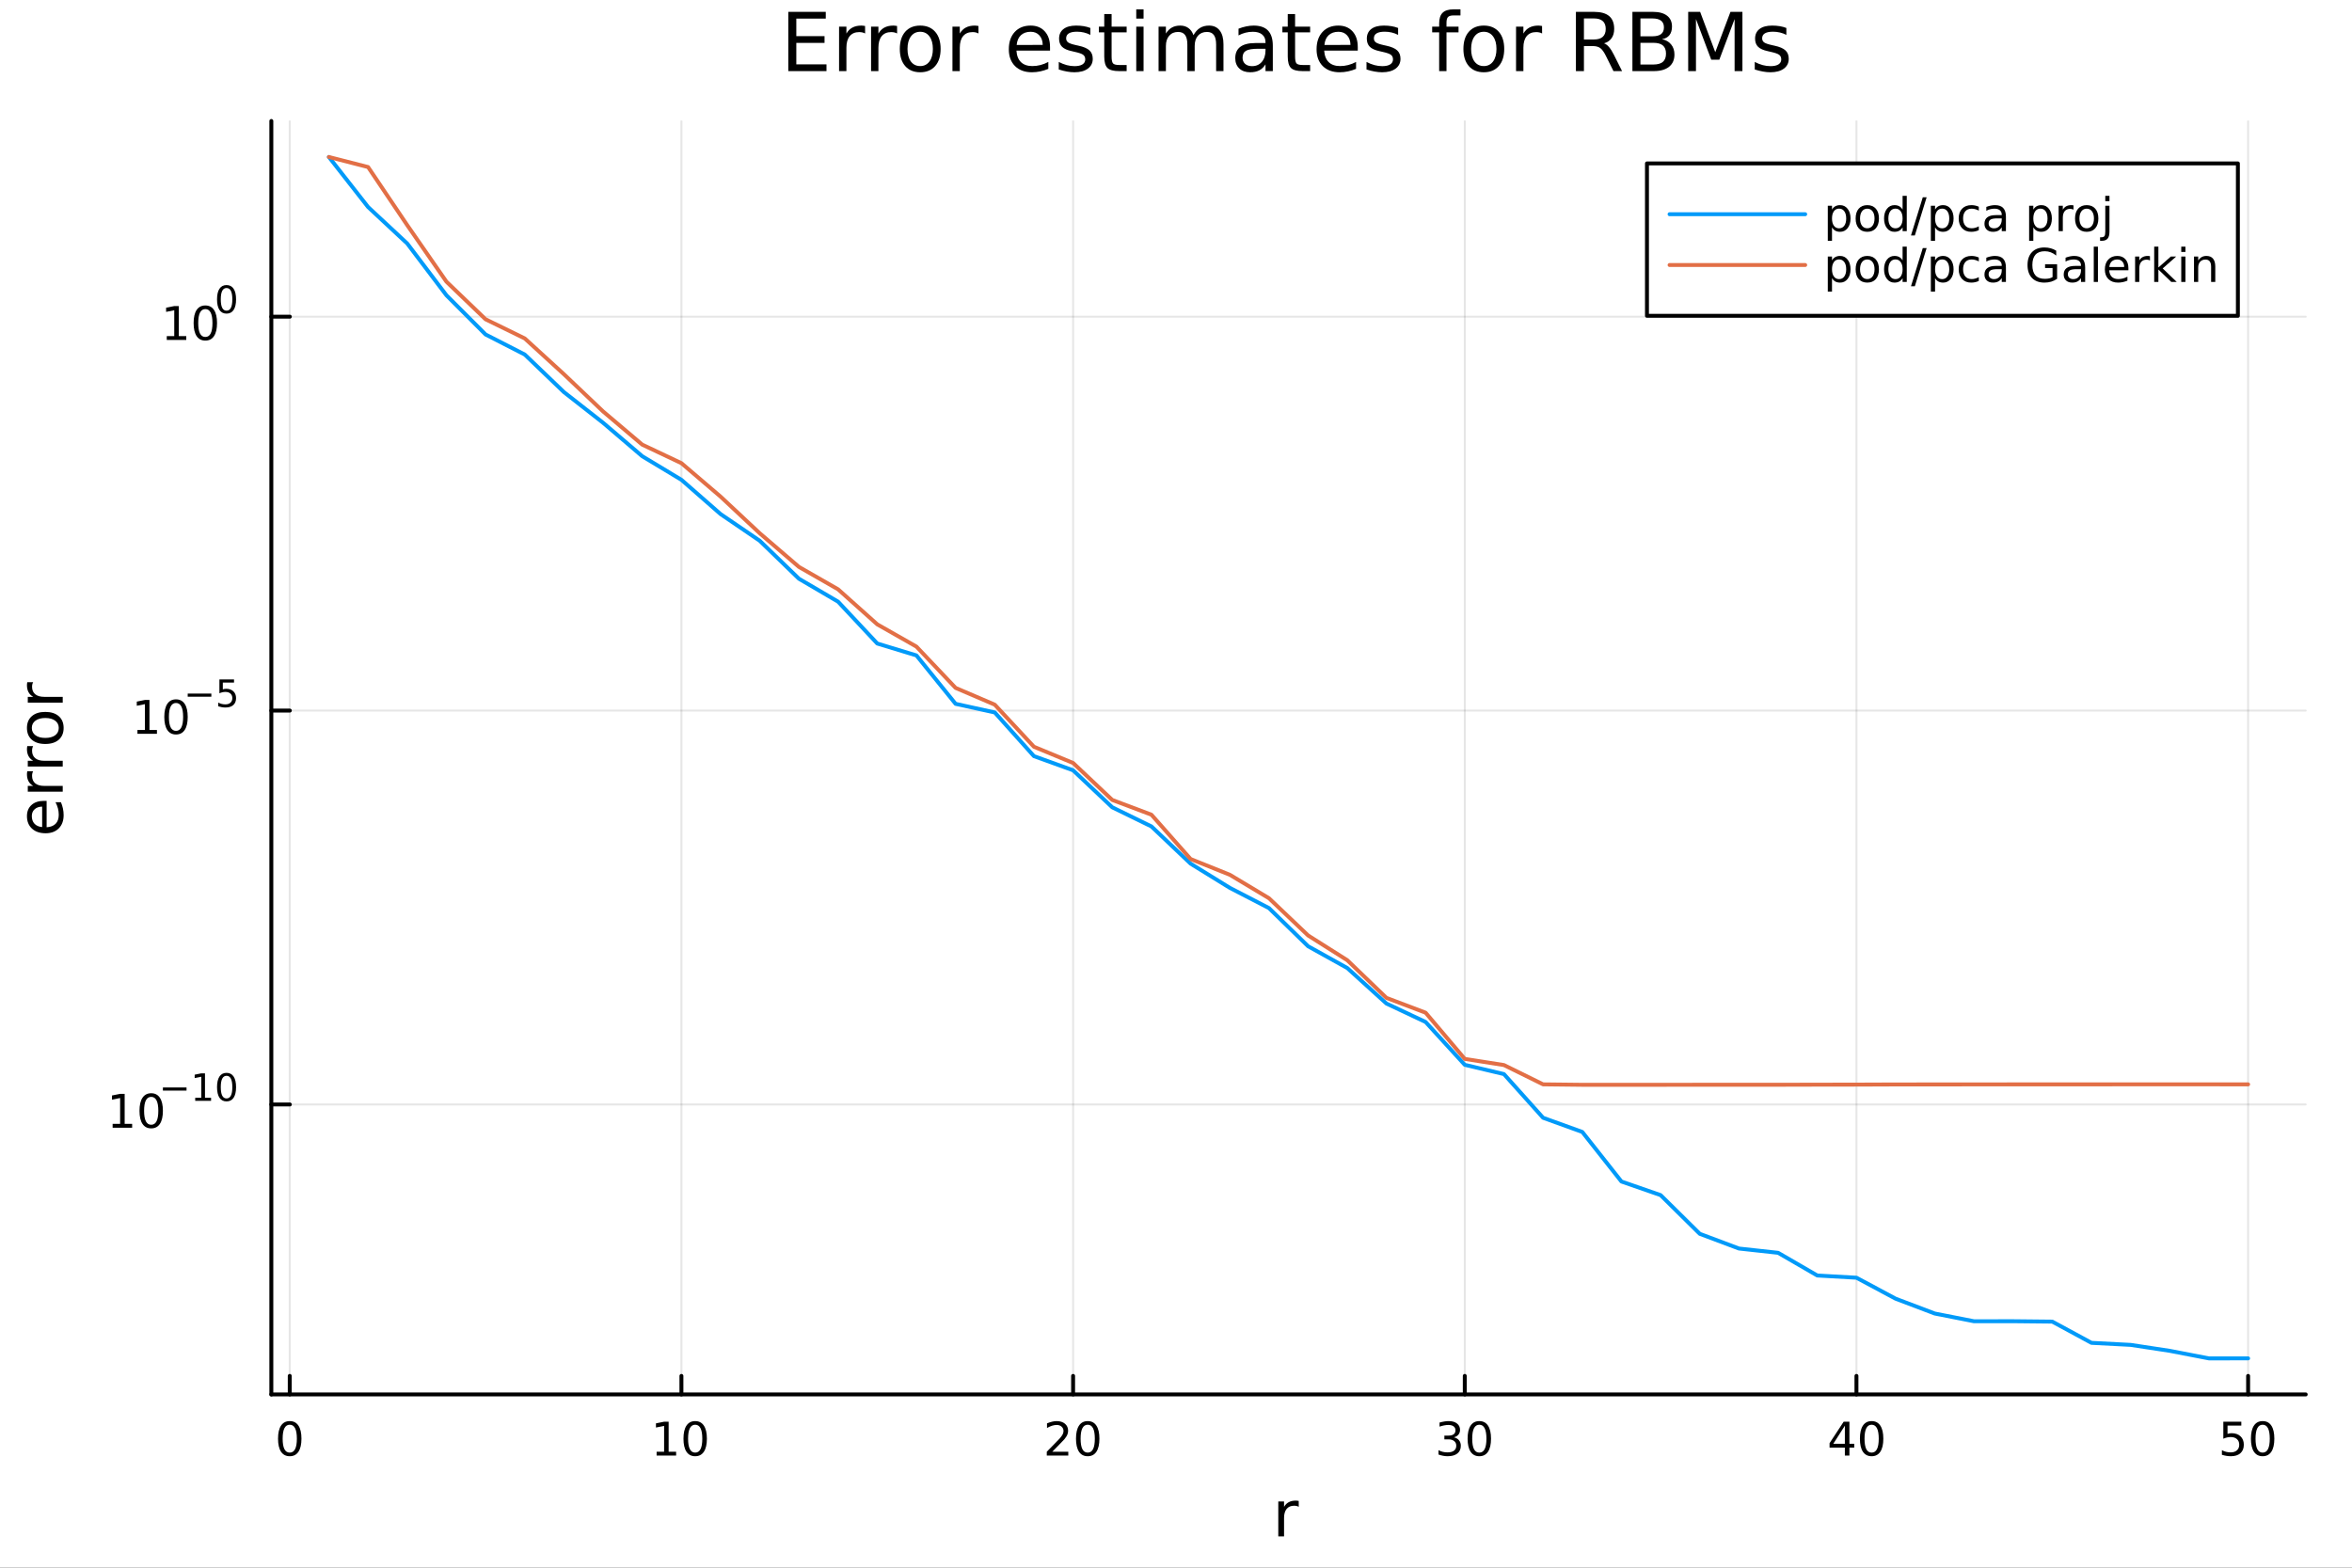 <?xml version="1.0" encoding="utf-8"?>
<svg xmlns="http://www.w3.org/2000/svg" xmlns:xlink="http://www.w3.org/1999/xlink" width="600" height="400" viewBox="0 0 2400 1600">
<rect x="0" y="0" width="2400" height="1600" fill="#333333" stroke="none"/>
<defs>
  <clipPath id="clip200">
    <rect x="0" y="0" width="2400" height="1600"/>
  </clipPath>
</defs>
<path clip-path="url(#clip200)" d="M0 1600 L2400 1600 L2400 0 L0 0  Z" fill="#ffffff" fill-rule="evenodd" fill-opacity="1"/>
<defs>
  <clipPath id="clip201">
    <rect x="480" y="0" width="1681" height="1600"/>
  </clipPath>
</defs>
<path clip-path="url(#clip200)" d="M276.876 1423.18 L2352.76 1423.18 L2352.76 123.472 L276.876 123.472  Z" fill="#ffffff" fill-rule="evenodd" fill-opacity="1"/>
<defs>
  <clipPath id="clip202">
    <rect x="276" y="123" width="2077" height="1301"/>
  </clipPath>
</defs>
<polyline clip-path="url(#clip202)" style="stroke:#000000; stroke-linecap:round; stroke-linejoin:round; stroke-width:2; stroke-opacity:0.1; fill:none" points="295.66,1423.18 295.66,123.472 "/>
<polyline clip-path="url(#clip202)" style="stroke:#000000; stroke-linecap:round; stroke-linejoin:round; stroke-width:2; stroke-opacity:0.1; fill:none" points="695.329,1423.18 695.329,123.472 "/>
<polyline clip-path="url(#clip202)" style="stroke:#000000; stroke-linecap:round; stroke-linejoin:round; stroke-width:2; stroke-opacity:0.1; fill:none" points="1095,1423.18 1095,123.472 "/>
<polyline clip-path="url(#clip202)" style="stroke:#000000; stroke-linecap:round; stroke-linejoin:round; stroke-width:2; stroke-opacity:0.1; fill:none" points="1494.67,1423.18 1494.67,123.472 "/>
<polyline clip-path="url(#clip202)" style="stroke:#000000; stroke-linecap:round; stroke-linejoin:round; stroke-width:2; stroke-opacity:0.1; fill:none" points="1894.34,1423.18 1894.34,123.472 "/>
<polyline clip-path="url(#clip202)" style="stroke:#000000; stroke-linecap:round; stroke-linejoin:round; stroke-width:2; stroke-opacity:0.1; fill:none" points="2294,1423.18 2294,123.472 "/>
<polyline clip-path="url(#clip200)" style="stroke:#000000; stroke-linecap:round; stroke-linejoin:round; stroke-width:4; stroke-opacity:1; fill:none" points="276.876,1423.18 2352.76,1423.18 "/>
<polyline clip-path="url(#clip200)" style="stroke:#000000; stroke-linecap:round; stroke-linejoin:round; stroke-width:4; stroke-opacity:1; fill:none" points="295.66,1423.18 295.66,1404.28 "/>
<polyline clip-path="url(#clip200)" style="stroke:#000000; stroke-linecap:round; stroke-linejoin:round; stroke-width:4; stroke-opacity:1; fill:none" points="695.329,1423.18 695.329,1404.28 "/>
<polyline clip-path="url(#clip200)" style="stroke:#000000; stroke-linecap:round; stroke-linejoin:round; stroke-width:4; stroke-opacity:1; fill:none" points="1095,1423.18 1095,1404.28 "/>
<polyline clip-path="url(#clip200)" style="stroke:#000000; stroke-linecap:round; stroke-linejoin:round; stroke-width:4; stroke-opacity:1; fill:none" points="1494.67,1423.18 1494.67,1404.28 "/>
<polyline clip-path="url(#clip200)" style="stroke:#000000; stroke-linecap:round; stroke-linejoin:round; stroke-width:4; stroke-opacity:1; fill:none" points="1894.34,1423.18 1894.34,1404.28 "/>
<polyline clip-path="url(#clip200)" style="stroke:#000000; stroke-linecap:round; stroke-linejoin:round; stroke-width:4; stroke-opacity:1; fill:none" points="2294,1423.18 2294,1404.28 "/>
<path clip-path="url(#clip200)" d="M295.66 1454.1 Q292.049 1454.1 290.22 1457.66 Q288.415 1461.2 288.415 1468.33 Q288.415 1475.44 290.22 1479.01 Q292.049 1482.55 295.66 1482.55 Q299.294 1482.55 301.1 1479.01 Q302.928 1475.44 302.928 1468.33 Q302.928 1461.2 301.1 1457.66 Q299.294 1454.1 295.66 1454.1 M295.66 1450.39 Q301.47 1450.39 304.526 1455 Q307.604 1459.58 307.604 1468.33 Q307.604 1477.06 304.526 1481.67 Q301.47 1486.25 295.66 1486.25 Q289.85 1486.25 286.771 1481.67 Q283.716 1477.06 283.716 1468.33 Q283.716 1459.58 286.771 1455 Q289.85 1450.39 295.66 1450.39 Z" fill="#000000" fill-rule="nonzero" fill-opacity="1" /><path clip-path="url(#clip200)" d="M670.017 1481.64 L677.655 1481.64 L677.655 1455.28 L669.345 1456.95 L669.345 1452.69 L677.609 1451.02 L682.285 1451.02 L682.285 1481.64 L689.924 1481.64 L689.924 1485.58 L670.017 1485.58 L670.017 1481.64 Z" fill="#000000" fill-rule="nonzero" fill-opacity="1" /><path clip-path="url(#clip200)" d="M709.368 1454.1 Q705.757 1454.1 703.928 1457.66 Q702.123 1461.2 702.123 1468.33 Q702.123 1475.44 703.928 1479.01 Q705.757 1482.55 709.368 1482.55 Q713.002 1482.55 714.808 1479.01 Q716.637 1475.44 716.637 1468.33 Q716.637 1461.2 714.808 1457.66 Q713.002 1454.1 709.368 1454.1 M709.368 1450.39 Q715.178 1450.39 718.234 1455 Q721.313 1459.58 721.313 1468.33 Q721.313 1477.06 718.234 1481.67 Q715.178 1486.25 709.368 1486.25 Q703.558 1486.25 700.479 1481.67 Q697.424 1477.06 697.424 1468.33 Q697.424 1459.58 700.479 1455 Q703.558 1450.39 709.368 1450.39 Z" fill="#000000" fill-rule="nonzero" fill-opacity="1" /><path clip-path="url(#clip200)" d="M1073.77 1481.64 L1090.09 1481.64 L1090.09 1485.58 L1068.15 1485.58 L1068.15 1481.64 Q1070.81 1478.89 1075.39 1474.26 Q1080 1469.61 1081.18 1468.27 Q1083.42 1465.74 1084.3 1464.01 Q1085.21 1462.25 1085.21 1460.56 Q1085.21 1457.8 1083.26 1456.07 Q1081.34 1454.33 1078.24 1454.33 Q1076.04 1454.33 1073.59 1455.09 Q1071.16 1455.86 1068.38 1457.41 L1068.38 1452.69 Q1071.2 1451.55 1073.66 1450.97 Q1076.11 1450.39 1078.15 1450.39 Q1083.52 1450.39 1086.71 1453.08 Q1089.91 1455.77 1089.91 1460.26 Q1089.91 1462.39 1089.1 1464.31 Q1088.31 1466.2 1086.2 1468.8 Q1085.62 1469.47 1082.52 1472.69 Q1079.42 1475.88 1073.77 1481.64 Z" fill="#000000" fill-rule="nonzero" fill-opacity="1" /><path clip-path="url(#clip200)" d="M1109.91 1454.1 Q1106.29 1454.1 1104.47 1457.66 Q1102.66 1461.2 1102.66 1468.33 Q1102.66 1475.44 1104.47 1479.01 Q1106.29 1482.55 1109.91 1482.55 Q1113.54 1482.55 1115.34 1479.01 Q1117.17 1475.44 1117.17 1468.33 Q1117.17 1461.2 1115.34 1457.66 Q1113.54 1454.1 1109.91 1454.1 M1109.91 1450.39 Q1115.72 1450.39 1118.77 1455 Q1121.85 1459.58 1121.85 1468.33 Q1121.85 1477.06 1118.77 1481.67 Q1115.72 1486.25 1109.91 1486.25 Q1104.09 1486.25 1101.02 1481.67 Q1097.96 1477.06 1097.96 1468.33 Q1097.96 1459.58 1101.02 1455 Q1104.09 1450.39 1109.91 1450.39 Z" fill="#000000" fill-rule="nonzero" fill-opacity="1" /><path clip-path="url(#clip200)" d="M1483.51 1466.95 Q1486.87 1467.66 1488.74 1469.93 Q1490.64 1472.2 1490.64 1475.53 Q1490.64 1480.65 1487.12 1483.45 Q1483.6 1486.25 1477.12 1486.25 Q1474.94 1486.25 1472.63 1485.81 Q1470.34 1485.39 1467.88 1484.54 L1467.88 1480.02 Q1469.83 1481.16 1472.14 1481.74 Q1474.46 1482.32 1476.98 1482.32 Q1481.38 1482.32 1483.67 1480.58 Q1485.99 1478.84 1485.99 1475.53 Q1485.99 1472.48 1483.83 1470.77 Q1481.7 1469.03 1477.88 1469.03 L1473.86 1469.03 L1473.86 1465.19 L1478.07 1465.19 Q1481.52 1465.19 1483.35 1463.82 Q1485.18 1462.43 1485.18 1459.84 Q1485.18 1457.18 1483.28 1455.77 Q1481.4 1454.33 1477.88 1454.33 Q1475.96 1454.33 1473.76 1454.75 Q1471.56 1455.16 1468.93 1456.04 L1468.93 1451.88 Q1471.59 1451.14 1473.9 1450.77 Q1476.24 1450.39 1478.3 1450.39 Q1483.63 1450.39 1486.73 1452.83 Q1489.83 1455.23 1489.83 1459.35 Q1489.83 1462.22 1488.19 1464.21 Q1486.54 1466.18 1483.51 1466.95 Z" fill="#000000" fill-rule="nonzero" fill-opacity="1" /><path clip-path="url(#clip200)" d="M1509.5 1454.1 Q1505.89 1454.1 1504.06 1457.66 Q1502.26 1461.2 1502.26 1468.33 Q1502.26 1475.44 1504.06 1479.01 Q1505.89 1482.55 1509.5 1482.55 Q1513.14 1482.55 1514.94 1479.01 Q1516.77 1475.44 1516.77 1468.33 Q1516.77 1461.2 1514.94 1457.66 Q1513.14 1454.1 1509.5 1454.1 M1509.5 1450.39 Q1515.31 1450.39 1518.37 1455 Q1521.45 1459.58 1521.45 1468.33 Q1521.45 1477.06 1518.37 1481.67 Q1515.31 1486.25 1509.5 1486.25 Q1503.69 1486.25 1500.62 1481.67 Q1497.56 1477.06 1497.56 1468.33 Q1497.56 1459.58 1500.62 1455 Q1503.69 1450.39 1509.5 1450.39 Z" fill="#000000" fill-rule="nonzero" fill-opacity="1" /><path clip-path="url(#clip200)" d="M1882.51 1455.09 L1870.7 1473.54 L1882.51 1473.54 L1882.51 1455.09 M1881.28 1451.02 L1887.16 1451.02 L1887.16 1473.54 L1892.09 1473.54 L1892.09 1477.43 L1887.16 1477.43 L1887.16 1485.58 L1882.51 1485.58 L1882.51 1477.43 L1866.91 1477.43 L1866.91 1472.92 L1881.28 1451.02 Z" fill="#000000" fill-rule="nonzero" fill-opacity="1" /><path clip-path="url(#clip200)" d="M1909.82 1454.1 Q1906.21 1454.1 1904.38 1457.66 Q1902.58 1461.2 1902.58 1468.33 Q1902.58 1475.44 1904.38 1479.01 Q1906.21 1482.55 1909.82 1482.55 Q1913.46 1482.55 1915.26 1479.01 Q1917.09 1475.44 1917.09 1468.33 Q1917.09 1461.2 1915.26 1457.66 Q1913.46 1454.1 1909.82 1454.1 M1909.82 1450.39 Q1915.63 1450.39 1918.69 1455 Q1921.77 1459.58 1921.77 1468.33 Q1921.77 1477.06 1918.69 1481.67 Q1915.63 1486.25 1909.82 1486.25 Q1904.01 1486.25 1900.93 1481.67 Q1897.88 1477.06 1897.88 1468.33 Q1897.88 1459.58 1900.93 1455 Q1904.01 1450.39 1909.82 1450.39 Z" fill="#000000" fill-rule="nonzero" fill-opacity="1" /><path clip-path="url(#clip200)" d="M2268.7 1451.02 L2287.06 1451.02 L2287.06 1454.96 L2272.99 1454.96 L2272.99 1463.43 Q2274 1463.08 2275.02 1462.92 Q2276.04 1462.73 2277.06 1462.73 Q2282.85 1462.73 2286.23 1465.9 Q2289.61 1469.08 2289.61 1474.49 Q2289.61 1480.07 2286.13 1483.17 Q2282.66 1486.25 2276.34 1486.25 Q2274.17 1486.25 2271.9 1485.88 Q2269.65 1485.51 2267.25 1484.77 L2267.25 1480.07 Q2269.33 1481.2 2271.55 1481.76 Q2273.77 1482.32 2276.25 1482.32 Q2280.25 1482.32 2282.59 1480.21 Q2284.93 1478.1 2284.93 1474.49 Q2284.93 1470.88 2282.59 1468.77 Q2280.25 1466.67 2276.25 1466.67 Q2274.38 1466.67 2272.5 1467.08 Q2270.65 1467.5 2268.7 1468.38 L2268.7 1451.02 Z" fill="#000000" fill-rule="nonzero" fill-opacity="1" /><path clip-path="url(#clip200)" d="M2308.82 1454.1 Q2305.21 1454.1 2303.38 1457.66 Q2301.57 1461.2 2301.57 1468.33 Q2301.57 1475.44 2303.38 1479.01 Q2305.21 1482.55 2308.82 1482.55 Q2312.45 1482.55 2314.26 1479.01 Q2316.09 1475.44 2316.09 1468.33 Q2316.09 1461.2 2314.26 1457.66 Q2312.45 1454.1 2308.82 1454.1 M2308.82 1450.39 Q2314.63 1450.39 2317.69 1455 Q2320.76 1459.58 2320.76 1468.33 Q2320.76 1477.06 2317.69 1481.67 Q2314.63 1486.25 2308.82 1486.25 Q2303.01 1486.25 2299.93 1481.67 Q2296.87 1477.06 2296.87 1468.33 Q2296.87 1459.58 2299.93 1455 Q2303.01 1450.39 2308.82 1450.39 Z" fill="#000000" fill-rule="nonzero" fill-opacity="1" /><path clip-path="url(#clip200)" d="M1325.26 1537.87 Q1324.27 1537.3 1323.09 1537.04 Q1321.95 1536.76 1320.54 1536.76 Q1315.58 1536.76 1312.91 1540 Q1310.26 1543.22 1310.26 1549.27 L1310.26 1568.04 L1304.38 1568.04 L1304.38 1532.4 L1310.26 1532.4 L1310.26 1537.93 Q1312.11 1534.69 1315.07 1533.13 Q1318.03 1531.54 1322.26 1531.54 Q1322.87 1531.54 1323.6 1531.63 Q1324.33 1531.7 1325.22 1531.85 L1325.26 1537.87 Z" fill="#000000" fill-rule="nonzero" fill-opacity="1" /><polyline clip-path="url(#clip202)" style="stroke:#000000; stroke-linecap:round; stroke-linejoin:round; stroke-width:2; stroke-opacity:0.1; fill:none" points="276.876,1127.24 2352.76,1127.24 "/>
<polyline clip-path="url(#clip202)" style="stroke:#000000; stroke-linecap:round; stroke-linejoin:round; stroke-width:2; stroke-opacity:0.1; fill:none" points="276.876,725.227 2352.76,725.227 "/>
<polyline clip-path="url(#clip202)" style="stroke:#000000; stroke-linecap:round; stroke-linejoin:round; stroke-width:2; stroke-opacity:0.1; fill:none" points="276.876,323.217 2352.76,323.217 "/>
<polyline clip-path="url(#clip200)" style="stroke:#000000; stroke-linecap:round; stroke-linejoin:round; stroke-width:4; stroke-opacity:1; fill:none" points="276.876,1423.18 276.876,123.472 "/>
<polyline clip-path="url(#clip200)" style="stroke:#000000; stroke-linecap:round; stroke-linejoin:round; stroke-width:4; stroke-opacity:1; fill:none" points="276.876,1127.24 295.773,1127.24 "/>
<polyline clip-path="url(#clip200)" style="stroke:#000000; stroke-linecap:round; stroke-linejoin:round; stroke-width:4; stroke-opacity:1; fill:none" points="276.876,725.227 295.773,725.227 "/>
<polyline clip-path="url(#clip200)" style="stroke:#000000; stroke-linecap:round; stroke-linejoin:round; stroke-width:4; stroke-opacity:1; fill:none" points="276.876,323.217 295.773,323.217 "/>
<path clip-path="url(#clip200)" d="M114.931 1147.03 L122.57 1147.03 L122.57 1120.66 L114.26 1122.33 L114.26 1118.07 L122.524 1116.41 L127.2 1116.41 L127.2 1147.03 L134.839 1147.03 L134.839 1150.97 L114.931 1150.97 L114.931 1147.03 Z" fill="#000000" fill-rule="nonzero" fill-opacity="1" /><path clip-path="url(#clip200)" d="M154.283 1119.48 Q150.672 1119.48 148.843 1123.05 Q147.038 1126.59 147.038 1133.72 Q147.038 1140.83 148.843 1144.39 Q150.672 1147.93 154.283 1147.93 Q157.917 1147.93 159.723 1144.39 Q161.552 1140.83 161.552 1133.72 Q161.552 1126.59 159.723 1123.05 Q157.917 1119.48 154.283 1119.48 M154.283 1115.78 Q160.093 1115.78 163.149 1120.39 Q166.227 1124.97 166.227 1133.72 Q166.227 1142.45 163.149 1147.05 Q160.093 1151.64 154.283 1151.64 Q148.473 1151.64 145.394 1147.05 Q142.339 1142.45 142.339 1133.72 Q142.339 1124.97 145.394 1120.39 Q148.473 1115.78 154.283 1115.78 Z" fill="#000000" fill-rule="nonzero" fill-opacity="1" /><path clip-path="url(#clip200)" d="M166.227 1109.88 L190.339 1109.88 L190.339 1113.08 L166.227 1113.08 L166.227 1109.88 Z" fill="#000000" fill-rule="nonzero" fill-opacity="1" /><path clip-path="url(#clip200)" d="M199.197 1120.36 L205.404 1120.36 L205.404 1098.94 L198.652 1100.29 L198.652 1096.83 L205.366 1095.47 L209.166 1095.47 L209.166 1120.36 L215.372 1120.36 L215.372 1123.55 L199.197 1123.55 L199.197 1120.36 Z" fill="#000000" fill-rule="nonzero" fill-opacity="1" /><path clip-path="url(#clip200)" d="M231.171 1097.98 Q228.237 1097.98 226.751 1100.87 Q225.284 1103.75 225.284 1109.54 Q225.284 1115.32 226.751 1118.21 Q228.237 1121.09 231.171 1121.09 Q234.124 1121.09 235.591 1118.21 Q237.076 1115.32 237.076 1109.54 Q237.076 1103.75 235.591 1100.87 Q234.124 1097.98 231.171 1097.98 M231.171 1094.97 Q235.891 1094.97 238.374 1098.71 Q240.876 1102.43 240.876 1109.54 Q240.876 1116.63 238.374 1120.38 Q235.891 1124.1 231.171 1124.1 Q226.45 1124.1 223.949 1120.38 Q221.466 1116.63 221.466 1109.54 Q221.466 1102.43 223.949 1098.71 Q226.45 1094.97 231.171 1094.97 Z" fill="#000000" fill-rule="nonzero" fill-opacity="1" /><path clip-path="url(#clip200)" d="M140.247 745.02 L147.886 745.02 L147.886 718.654 L139.575 720.321 L139.575 716.061 L147.839 714.395 L152.515 714.395 L152.515 745.02 L160.154 745.02 L160.154 748.955 L140.247 748.955 L140.247 745.02 Z" fill="#000000" fill-rule="nonzero" fill-opacity="1" /><path clip-path="url(#clip200)" d="M179.598 717.473 Q175.987 717.473 174.159 721.038 Q172.353 724.58 172.353 731.71 Q172.353 738.816 174.159 742.381 Q175.987 745.922 179.598 745.922 Q183.233 745.922 185.038 742.381 Q186.867 738.816 186.867 731.71 Q186.867 724.58 185.038 721.038 Q183.233 717.473 179.598 717.473 M179.598 713.77 Q185.409 713.77 188.464 718.376 Q191.543 722.96 191.543 731.71 Q191.543 740.436 188.464 745.043 Q185.409 749.626 179.598 749.626 Q173.788 749.626 170.71 745.043 Q167.654 740.436 167.654 731.71 Q167.654 722.96 170.71 718.376 Q173.788 713.77 179.598 713.77 Z" fill="#000000" fill-rule="nonzero" fill-opacity="1" /><path clip-path="url(#clip200)" d="M191.543 707.871 L215.654 707.871 L215.654 711.068 L191.543 711.068 L191.543 707.871 Z" fill="#000000" fill-rule="nonzero" fill-opacity="1" /><path clip-path="url(#clip200)" d="M223.892 693.464 L238.807 693.464 L238.807 696.662 L227.372 696.662 L227.372 703.545 Q228.199 703.263 229.027 703.132 Q229.854 702.981 230.682 702.981 Q235.384 702.981 238.13 705.558 Q240.876 708.134 240.876 712.535 Q240.876 717.068 238.054 719.588 Q235.233 722.09 230.099 722.09 Q228.331 722.09 226.488 721.789 Q224.663 721.488 222.707 720.886 L222.707 717.068 Q224.4 717.99 226.205 718.441 Q228.011 718.893 230.023 718.893 Q233.277 718.893 235.177 717.181 Q237.076 715.469 237.076 712.535 Q237.076 709.601 235.177 707.89 Q233.277 706.178 230.023 706.178 Q228.5 706.178 226.977 706.517 Q225.472 706.856 223.892 707.57 L223.892 693.464 Z" fill="#000000" fill-rule="nonzero" fill-opacity="1" /><path clip-path="url(#clip200)" d="M170.17 343.009 L177.809 343.009 L177.809 316.644 L169.499 318.31 L169.499 314.051 L177.762 312.385 L182.438 312.385 L182.438 343.009 L190.077 343.009 L190.077 346.945 L170.17 346.945 L170.17 343.009 Z" fill="#000000" fill-rule="nonzero" fill-opacity="1" /><path clip-path="url(#clip200)" d="M209.522 315.463 Q205.91 315.463 204.082 319.028 Q202.276 322.57 202.276 329.699 Q202.276 336.806 204.082 340.37 Q205.91 343.912 209.522 343.912 Q213.156 343.912 214.961 340.37 Q216.79 336.806 216.79 329.699 Q216.79 322.57 214.961 319.028 Q213.156 315.463 209.522 315.463 M209.522 311.76 Q215.332 311.76 218.387 316.366 Q221.466 320.949 221.466 329.699 Q221.466 338.426 218.387 343.032 Q215.332 347.616 209.522 347.616 Q203.711 347.616 200.633 343.032 Q197.577 338.426 197.577 329.699 Q197.577 320.949 200.633 316.366 Q203.711 311.76 209.522 311.76 Z" fill="#000000" fill-rule="nonzero" fill-opacity="1" /><path clip-path="url(#clip200)" d="M231.171 293.956 Q228.237 293.956 226.751 296.852 Q225.284 299.73 225.284 305.522 Q225.284 311.296 226.751 314.193 Q228.237 317.07 231.171 317.07 Q234.124 317.07 235.591 314.193 Q237.076 311.296 237.076 305.522 Q237.076 299.73 235.591 296.852 Q234.124 293.956 231.171 293.956 M231.171 290.946 Q235.891 290.946 238.374 294.689 Q240.876 298.413 240.876 305.522 Q240.876 312.613 238.374 316.356 Q235.891 320.08 231.171 320.08 Q226.45 320.08 223.949 316.356 Q221.466 312.613 221.466 305.522 Q221.466 298.413 223.949 294.689 Q226.45 290.946 231.171 290.946 Z" fill="#000000" fill-rule="nonzero" fill-opacity="1" /><path clip-path="url(#clip200)" d="M44.716 817.393 L47.581 817.393 L47.581 844.32 Q53.628 843.938 56.811 840.691 Q59.962 837.413 59.962 831.588 Q59.962 828.214 59.134 825.063 Q58.307 821.88 56.652 818.761 L62.19 818.761 Q63.527 821.912 64.227 825.222 Q64.927 828.533 64.927 831.938 Q64.927 840.468 59.962 845.465 Q54.997 850.431 46.53 850.431 Q37.777 850.431 32.653 845.72 Q27.497 840.978 27.497 832.957 Q27.497 825.763 32.144 821.594 Q36.759 817.393 44.716 817.393 M42.997 823.249 Q38.191 823.313 35.327 825.954 Q32.462 828.564 32.462 832.893 Q32.462 837.795 35.231 840.755 Q38 843.683 43.029 844.129 L42.997 823.249 Z" fill="#000000" fill-rule="nonzero" fill-opacity="1" /><path clip-path="url(#clip200)" d="M33.831 787.124 Q33.258 788.11 33.003 789.288 Q32.717 790.434 32.717 791.834 Q32.717 796.8 35.963 799.473 Q39.178 802.115 45.225 802.115 L64.004 802.115 L64.004 808.003 L28.356 808.003 L28.356 802.115 L33.894 802.115 Q30.648 800.269 29.088 797.309 Q27.497 794.349 27.497 790.116 Q27.497 789.511 27.592 788.779 Q27.656 788.047 27.815 787.155 L33.831 787.124 Z" fill="#000000" fill-rule="nonzero" fill-opacity="1" /><path clip-path="url(#clip200)" d="M33.831 761.47 Q33.258 762.457 33.003 763.634 Q32.717 764.78 32.717 766.18 Q32.717 771.146 35.963 773.819 Q39.178 776.461 45.225 776.461 L64.004 776.461 L64.004 782.349 L28.356 782.349 L28.356 776.461 L33.894 776.461 Q30.648 774.615 29.088 771.655 Q27.497 768.695 27.497 764.462 Q27.497 763.857 27.592 763.125 Q27.656 762.393 27.815 761.502 L33.831 761.47 Z" fill="#000000" fill-rule="nonzero" fill-opacity="1" /><path clip-path="url(#clip200)" d="M32.462 742.946 Q32.462 747.656 36.154 750.394 Q39.815 753.131 46.212 753.131 Q52.609 753.131 56.302 750.425 Q59.962 747.688 59.962 742.946 Q59.962 738.267 56.27 735.53 Q52.578 732.792 46.212 732.792 Q39.878 732.792 36.186 735.53 Q32.462 738.267 32.462 742.946 M27.497 742.946 Q27.497 735.307 32.462 730.946 Q37.427 726.586 46.212 726.586 Q54.965 726.586 59.962 730.946 Q64.927 735.307 64.927 742.946 Q64.927 750.616 59.962 754.977 Q54.965 759.306 46.212 759.306 Q37.427 759.306 32.462 754.977 Q27.497 750.616 27.497 742.946 Z" fill="#000000" fill-rule="nonzero" fill-opacity="1" /><path clip-path="url(#clip200)" d="M33.831 696.221 Q33.258 697.208 33.003 698.386 Q32.717 699.532 32.717 700.932 Q32.717 705.897 35.963 708.571 Q39.178 711.213 45.225 711.213 L64.004 711.213 L64.004 717.101 L28.356 717.101 L28.356 711.213 L33.894 711.213 Q30.648 709.367 29.088 706.406 Q27.497 703.446 27.497 699.213 Q27.497 698.609 27.592 697.876 Q27.656 697.144 27.815 696.253 L33.831 696.221 Z" fill="#000000" fill-rule="nonzero" fill-opacity="1" /><path clip-path="url(#clip200)" d="M804.382 12.096 L842.622 12.096 L842.622 18.983 L812.564 18.983 L812.564 36.888 L841.366 36.888 L841.366 43.774 L812.564 43.774 L812.564 65.689 L843.351 65.689 L843.351 72.576 L804.382 72.576 L804.382 12.096 Z" fill="#000000" fill-rule="nonzero" fill-opacity="1" /><path clip-path="url(#clip200)" d="M882.767 34.173 Q881.511 33.444 880.012 33.12 Q878.554 32.756 876.771 32.756 Q870.452 32.756 867.049 36.888 Q863.687 40.979 863.687 48.676 L863.687 72.576 L856.193 72.576 L856.193 27.206 L863.687 27.206 L863.687 34.254 Q866.036 30.122 869.804 28.138 Q873.571 26.112 878.959 26.112 Q879.728 26.112 880.66 26.234 Q881.592 26.315 882.726 26.517 L882.767 34.173 Z" fill="#000000" fill-rule="nonzero" fill-opacity="1" /><path clip-path="url(#clip200)" d="M915.417 34.173 Q914.161 33.444 912.662 33.12 Q911.204 32.756 909.421 32.756 Q903.102 32.756 899.699 36.888 Q896.337 40.979 896.337 48.676 L896.337 72.576 L888.843 72.576 L888.843 27.206 L896.337 27.206 L896.337 34.254 Q898.687 30.122 902.454 28.138 Q906.221 26.112 911.609 26.112 Q912.379 26.112 913.31 26.234 Q914.242 26.315 915.376 26.517 L915.417 34.173 Z" fill="#000000" fill-rule="nonzero" fill-opacity="1" /><path clip-path="url(#clip200)" d="M938.993 32.431 Q932.998 32.431 929.514 37.131 Q926.03 41.789 926.03 49.931 Q926.03 58.074 929.473 62.773 Q932.957 67.431 938.993 67.431 Q944.948 67.431 948.432 62.732 Q951.915 58.033 951.915 49.931 Q951.915 41.87 948.432 37.171 Q944.948 32.431 938.993 32.431 M938.993 26.112 Q948.715 26.112 954.265 32.431 Q959.815 38.751 959.815 49.931 Q959.815 61.071 954.265 67.431 Q948.715 73.751 938.993 73.751 Q929.23 73.751 923.681 67.431 Q918.171 61.071 918.171 49.931 Q918.171 38.751 923.681 32.431 Q929.23 26.112 938.993 26.112 Z" fill="#000000" fill-rule="nonzero" fill-opacity="1" /><path clip-path="url(#clip200)" d="M998.46 34.173 Q997.205 33.444 995.706 33.12 Q994.247 32.756 992.465 32.756 Q986.146 32.756 982.743 36.888 Q979.381 40.979 979.381 48.676 L979.381 72.576 L971.886 72.576 L971.886 27.206 L979.381 27.206 L979.381 34.254 Q981.73 30.122 985.497 28.138 Q989.265 26.112 994.652 26.112 Q995.422 26.112 996.354 26.234 Q997.286 26.315 998.42 26.517 L998.46 34.173 Z" fill="#000000" fill-rule="nonzero" fill-opacity="1" /><path clip-path="url(#clip200)" d="M1071.46 48.028 L1071.46 51.673 L1037.19 51.673 Q1037.67 59.37 1041.81 63.421 Q1045.98 67.431 1053.39 67.431 Q1057.68 67.431 1061.69 66.378 Q1065.75 65.325 1069.72 63.218 L1069.72 70.267 Q1065.71 71.968 1061.49 72.86 Q1057.28 73.751 1052.95 73.751 Q1042.09 73.751 1035.73 67.431 Q1029.41 61.112 1029.41 50.337 Q1029.41 39.197 1035.4 32.675 Q1041.44 26.112 1051.65 26.112 Q1060.8 26.112 1066.11 32.026 Q1071.46 37.9 1071.46 48.028 M1064 45.84 Q1063.92 39.723 1060.56 36.077 Q1057.24 32.431 1051.73 32.431 Q1045.49 32.431 1041.72 35.956 Q1038 39.48 1037.43 45.88 L1064 45.84 Z" fill="#000000" fill-rule="nonzero" fill-opacity="1" /><path clip-path="url(#clip200)" d="M1112.61 28.543 L1112.61 35.591 Q1109.46 33.971 1106.05 33.161 Q1102.65 32.35 1099 32.35 Q1093.45 32.35 1090.66 34.052 Q1087.9 35.753 1087.9 39.156 Q1087.9 41.749 1089.89 43.248 Q1091.87 44.706 1097.87 46.043 L1100.42 46.61 Q1108.36 48.311 1111.68 51.43 Q1115.05 54.509 1115.05 60.059 Q1115.05 66.378 1110.02 70.064 Q1105.04 73.751 1096.29 73.751 Q1092.64 73.751 1088.67 73.022 Q1084.74 72.333 1080.37 70.915 L1080.37 63.218 Q1084.5 65.365 1088.51 66.459 Q1092.52 67.512 1096.45 67.512 Q1101.72 67.512 1104.55 65.73 Q1107.39 63.907 1107.39 60.626 Q1107.39 57.588 1105.32 55.967 Q1103.3 54.347 1096.37 52.848 L1093.78 52.24 Q1086.85 50.782 1083.77 47.785 Q1080.69 44.746 1080.69 39.48 Q1080.69 33.08 1085.23 29.596 Q1089.77 26.112 1098.11 26.112 Q1102.24 26.112 1105.89 26.72 Q1109.54 27.327 1112.61 28.543 Z" fill="#000000" fill-rule="nonzero" fill-opacity="1" /><path clip-path="url(#clip200)" d="M1134.29 14.324 L1134.29 27.206 L1149.64 27.206 L1149.64 32.999 L1134.29 32.999 L1134.29 57.628 Q1134.29 63.178 1135.79 64.758 Q1137.33 66.338 1141.98 66.338 L1149.64 66.338 L1149.64 72.576 L1141.98 72.576 Q1133.36 72.576 1130.07 69.376 Q1126.79 66.135 1126.79 57.628 L1126.79 32.999 L1121.32 32.999 L1121.32 27.206 L1126.79 27.206 L1126.79 14.324 L1134.29 14.324 Z" fill="#000000" fill-rule="nonzero" fill-opacity="1" /><path clip-path="url(#clip200)" d="M1159.44 27.206 L1166.9 27.206 L1166.9 72.576 L1159.44 72.576 L1159.44 27.206 M1159.44 9.544 L1166.9 9.544 L1166.9 18.983 L1159.44 18.983 L1159.44 9.544 Z" fill="#000000" fill-rule="nonzero" fill-opacity="1" /><path clip-path="url(#clip200)" d="M1217.82 35.915 Q1220.61 30.892 1224.5 28.502 Q1228.39 26.112 1233.66 26.112 Q1240.74 26.112 1244.59 31.095 Q1248.44 36.037 1248.44 45.192 L1248.44 72.576 L1240.95 72.576 L1240.95 45.435 Q1240.95 38.913 1238.64 35.753 Q1236.33 32.594 1231.59 32.594 Q1225.8 32.594 1222.43 36.442 Q1219.07 40.29 1219.07 46.934 L1219.07 72.576 L1211.58 72.576 L1211.58 45.435 Q1211.58 38.873 1209.27 35.753 Q1206.96 32.594 1202.14 32.594 Q1196.43 32.594 1193.07 36.482 Q1189.7 40.331 1189.7 46.934 L1189.7 72.576 L1182.21 72.576 L1182.21 27.206 L1189.7 27.206 L1189.7 34.254 Q1192.26 30.082 1195.82 28.097 Q1199.39 26.112 1204.29 26.112 Q1209.23 26.112 1212.67 28.624 Q1216.16 31.135 1217.82 35.915 Z" fill="#000000" fill-rule="nonzero" fill-opacity="1" /><path clip-path="url(#clip200)" d="M1283.93 49.769 Q1274.89 49.769 1271.41 51.835 Q1267.93 53.901 1267.93 58.884 Q1267.93 62.854 1270.52 65.203 Q1273.15 67.512 1277.65 67.512 Q1283.85 67.512 1287.57 63.137 Q1291.34 58.722 1291.34 51.43 L1291.34 49.769 L1283.93 49.769 M1298.79 46.691 L1298.79 72.576 L1291.34 72.576 L1291.34 65.689 Q1288.79 69.821 1284.98 71.806 Q1281.17 73.751 1275.66 73.751 Q1268.7 73.751 1264.56 69.862 Q1260.47 65.933 1260.47 59.37 Q1260.47 51.714 1265.58 47.825 Q1270.72 43.936 1280.89 43.936 L1291.34 43.936 L1291.34 43.207 Q1291.34 38.062 1287.94 35.267 Q1284.58 32.431 1278.46 32.431 Q1274.57 32.431 1270.88 33.363 Q1267.2 34.295 1263.79 36.158 L1263.79 29.272 Q1267.89 27.692 1271.73 26.922 Q1275.58 26.112 1279.23 26.112 Q1289.07 26.112 1293.93 31.216 Q1298.79 36.32 1298.79 46.691 Z" fill="#000000" fill-rule="nonzero" fill-opacity="1" /><path clip-path="url(#clip200)" d="M1321.52 14.324 L1321.52 27.206 L1336.87 27.206 L1336.87 32.999 L1321.52 32.999 L1321.52 57.628 Q1321.52 63.178 1323.02 64.758 Q1324.56 66.338 1329.22 66.338 L1336.87 66.338 L1336.87 72.576 L1329.22 72.576 Q1320.59 72.576 1317.31 69.376 Q1314.03 66.135 1314.03 57.628 L1314.03 32.999 L1308.56 32.999 L1308.56 27.206 L1314.03 27.206 L1314.03 14.324 L1321.52 14.324 Z" fill="#000000" fill-rule="nonzero" fill-opacity="1" /><path clip-path="url(#clip200)" d="M1385.48 48.028 L1385.48 51.673 L1351.21 51.673 Q1351.7 59.37 1355.83 63.421 Q1360 67.431 1367.42 67.431 Q1371.71 67.431 1375.72 66.378 Q1379.77 65.325 1383.74 63.218 L1383.74 70.267 Q1379.73 71.968 1375.52 72.86 Q1371.31 73.751 1366.97 73.751 Q1356.11 73.751 1349.75 67.431 Q1343.44 61.112 1343.44 50.337 Q1343.44 39.197 1349.43 32.675 Q1355.47 26.112 1365.67 26.112 Q1374.83 26.112 1380.14 32.026 Q1385.48 37.9 1385.48 48.028 M1378.03 45.84 Q1377.95 39.723 1374.59 36.077 Q1371.27 32.431 1365.76 32.431 Q1359.52 32.431 1355.75 35.956 Q1352.02 39.48 1351.46 45.88 L1378.03 45.84 Z" fill="#000000" fill-rule="nonzero" fill-opacity="1" /><path clip-path="url(#clip200)" d="M1426.64 28.543 L1426.64 35.591 Q1423.48 33.971 1420.08 33.161 Q1416.68 32.35 1413.03 32.35 Q1407.48 32.35 1404.69 34.052 Q1401.93 35.753 1401.93 39.156 Q1401.93 41.749 1403.92 43.248 Q1405.9 44.706 1411.9 46.043 L1414.45 46.61 Q1422.39 48.311 1425.71 51.43 Q1429.07 54.509 1429.07 60.059 Q1429.07 66.378 1424.05 70.064 Q1419.07 73.751 1410.32 73.751 Q1406.67 73.751 1402.7 73.022 Q1398.77 72.333 1394.4 70.915 L1394.4 63.218 Q1398.53 65.365 1402.54 66.459 Q1406.55 67.512 1410.48 67.512 Q1415.74 67.512 1418.58 65.73 Q1421.42 63.907 1421.42 60.626 Q1421.42 57.588 1419.35 55.967 Q1417.32 54.347 1410.4 52.848 L1407.8 52.24 Q1400.88 50.782 1397.8 47.785 Q1394.72 44.746 1394.72 39.48 Q1394.72 33.08 1399.26 29.596 Q1403.79 26.112 1412.14 26.112 Q1416.27 26.112 1419.92 26.72 Q1423.56 27.327 1426.64 28.543 Z" fill="#000000" fill-rule="nonzero" fill-opacity="1" /><path clip-path="url(#clip200)" d="M1490.28 9.544 L1490.28 15.742 L1483.15 15.742 Q1479.14 15.742 1477.56 17.362 Q1476.02 18.983 1476.02 23.195 L1476.02 27.206 L1488.3 27.206 L1488.3 32.999 L1476.02 32.999 L1476.02 72.576 L1468.53 72.576 L1468.53 32.999 L1461.4 32.999 L1461.4 27.206 L1468.53 27.206 L1468.53 24.046 Q1468.53 16.471 1472.05 13.028 Q1475.58 9.544 1483.23 9.544 L1490.28 9.544 Z" fill="#000000" fill-rule="nonzero" fill-opacity="1" /><path clip-path="url(#clip200)" d="M1514.1 32.431 Q1508.1 32.431 1504.62 37.131 Q1501.14 41.789 1501.14 49.931 Q1501.14 58.074 1504.58 62.773 Q1508.06 67.431 1514.1 67.431 Q1520.05 67.431 1523.54 62.732 Q1527.02 58.033 1527.02 49.931 Q1527.02 41.87 1523.54 37.171 Q1520.05 32.431 1514.1 32.431 M1514.1 26.112 Q1523.82 26.112 1529.37 32.431 Q1534.92 38.751 1534.92 49.931 Q1534.92 61.071 1529.37 67.431 Q1523.82 73.751 1514.1 73.751 Q1504.34 73.751 1498.79 67.431 Q1493.28 61.071 1493.28 49.931 Q1493.28 38.751 1498.79 32.431 Q1504.34 26.112 1514.1 26.112 Z" fill="#000000" fill-rule="nonzero" fill-opacity="1" /><path clip-path="url(#clip200)" d="M1573.57 34.173 Q1572.31 33.444 1570.81 33.12 Q1569.35 32.756 1567.57 32.756 Q1561.25 32.756 1557.85 36.888 Q1554.49 40.979 1554.49 48.676 L1554.49 72.576 L1546.99 72.576 L1546.99 27.206 L1554.49 27.206 L1554.49 34.254 Q1556.84 30.122 1560.6 28.138 Q1564.37 26.112 1569.76 26.112 Q1570.53 26.112 1571.46 26.234 Q1572.39 26.315 1573.53 26.517 L1573.57 34.173 Z" fill="#000000" fill-rule="nonzero" fill-opacity="1" /><path clip-path="url(#clip200)" d="M1636.76 44.22 Q1639.39 45.111 1641.87 48.028 Q1644.38 50.944 1646.89 56.048 L1655.19 72.576 L1646.4 72.576 L1638.67 57.061 Q1635.67 50.985 1632.83 49 Q1630.04 47.015 1625.18 47.015 L1616.26 47.015 L1616.26 72.576 L1608.08 72.576 L1608.08 12.096 L1626.55 12.096 Q1636.92 12.096 1642.03 16.43 Q1647.13 20.765 1647.13 29.515 Q1647.13 35.227 1644.46 38.994 Q1641.82 42.761 1636.76 44.22 M1616.26 18.82 L1616.26 40.29 L1626.55 40.29 Q1632.47 40.29 1635.47 37.576 Q1638.5 34.822 1638.5 29.515 Q1638.5 24.208 1635.47 21.535 Q1632.47 18.82 1626.55 18.82 L1616.26 18.82 Z" fill="#000000" fill-rule="nonzero" fill-opacity="1" /><path clip-path="url(#clip200)" d="M1673.91 43.693 L1673.91 65.852 L1687.03 65.852 Q1693.64 65.852 1696.8 63.137 Q1700 60.383 1700 54.752 Q1700 49.081 1696.8 46.407 Q1693.64 43.693 1687.03 43.693 L1673.91 43.693 M1673.91 18.82 L1673.91 37.05 L1686.02 37.05 Q1692.02 37.05 1694.93 34.822 Q1697.89 32.553 1697.89 27.935 Q1697.89 23.358 1694.93 21.089 Q1692.02 18.82 1686.02 18.82 L1673.91 18.82 M1665.73 12.096 L1686.63 12.096 Q1695.99 12.096 1701.05 15.985 Q1706.11 19.874 1706.11 27.044 Q1706.11 32.594 1703.52 35.875 Q1700.93 39.156 1695.9 39.966 Q1701.94 41.263 1705.26 45.394 Q1708.62 49.486 1708.62 55.643 Q1708.62 63.745 1703.12 68.16 Q1697.61 72.576 1687.44 72.576 L1665.73 72.576 L1665.73 12.096 Z" fill="#000000" fill-rule="nonzero" fill-opacity="1" /><path clip-path="url(#clip200)" d="M1722.64 12.096 L1734.83 12.096 L1750.27 53.253 L1765.78 12.096 L1777.98 12.096 L1777.98 72.576 L1770 72.576 L1770 19.469 L1754.4 60.95 L1746.18 60.95 L1730.58 19.469 L1730.58 72.576 L1722.64 72.576 L1722.64 12.096 Z" fill="#000000" fill-rule="nonzero" fill-opacity="1" /><path clip-path="url(#clip200)" d="M1822.82 28.543 L1822.82 35.591 Q1819.66 33.971 1816.26 33.161 Q1812.85 32.35 1809.21 32.35 Q1803.66 32.35 1800.86 34.052 Q1798.11 35.753 1798.11 39.156 Q1798.11 41.749 1800.09 43.248 Q1802.08 44.706 1808.07 46.043 L1810.63 46.61 Q1818.57 48.311 1821.89 51.43 Q1825.25 54.509 1825.25 60.059 Q1825.25 66.378 1820.23 70.064 Q1815.24 73.751 1806.49 73.751 Q1802.85 73.751 1798.88 73.022 Q1794.95 72.333 1790.57 70.915 L1790.57 63.218 Q1794.71 65.365 1798.72 66.459 Q1802.73 67.512 1806.66 67.512 Q1811.92 67.512 1814.76 65.73 Q1817.59 63.907 1817.59 60.626 Q1817.59 57.588 1815.53 55.967 Q1813.5 54.347 1806.58 52.848 L1803.98 52.24 Q1797.06 50.782 1793.98 47.785 Q1790.9 44.746 1790.9 39.48 Q1790.9 33.08 1795.44 29.596 Q1799.97 26.112 1808.32 26.112 Q1812.45 26.112 1816.09 26.72 Q1819.74 27.327 1822.82 28.543 Z" fill="#000000" fill-rule="nonzero" fill-opacity="1" /><polyline clip-path="url(#clip202)" style="stroke:#009af9; stroke-linecap:round; stroke-linejoin:round; stroke-width:4; stroke-opacity:1; fill:none" points="335.627,160.256 375.594,211.292 415.561,248.538 455.528,301.355 495.494,341.381 535.461,361.842 575.428,400.184 615.395,431.496 655.362,465.632 695.329,489.702 735.296,524.686 775.263,551.931 815.23,590.654 855.196,614.08 895.163,656.775 935.13,668.932 975.097,718.351 1015.06,727.134 1055.03,771.725 1095,786.186 1134.96,823.957 1174.93,843.476 1214.9,881.458 1254.87,906.123 1294.83,926.792 1334.8,965.767 1374.77,987.991 1414.73,1024.21 1454.7,1043.06 1494.67,1086.77 1534.63,1096.23 1574.6,1140.83 1614.57,1155.27 1654.53,1205.87 1694.5,1219.76 1734.47,1259.25 1774.43,1274.26 1814.4,1278.63 1854.37,1301.79 1894.34,1304.05 1934.3,1325.46 1974.27,1340.61 2014.24,1348.48 2054.2,1348.45 2094.17,1348.86 2134.14,1370.52 2174.1,1372.6 2214.07,1378.68 2254.04,1386.4 2294,1386.37 "/>
<polyline clip-path="url(#clip202)" style="stroke:#e26f46; stroke-linecap:round; stroke-linejoin:round; stroke-width:4; stroke-opacity:1; fill:none" points="335.627,160.256 375.594,170.494 415.561,229.835 455.528,287.473 495.494,325.876 535.461,345.407 575.428,381.929 615.395,419.93 655.362,453.805 695.329,472.725 735.296,506.877 775.263,544.272 815.23,578.594 855.196,601.479 895.163,637.22 935.13,659.938 975.097,702.084 1015.06,719.19 1055.03,762.151 1095,778.703 1134.96,816.438 1174.93,831.497 1214.9,876.724 1254.87,892.784 1294.83,916.717 1334.8,954.745 1374.77,980.009 1414.73,1018.44 1454.7,1033.57 1494.67,1080.73 1534.63,1087.01 1574.6,1106.71 1614.57,1107.16 1654.53,1107.16 1694.5,1107.16 1734.47,1107.11 1774.43,1107.1 1814.4,1107.11 1854.37,1107.01 1894.34,1106.96 1934.3,1106.81 1974.27,1106.79 2014.24,1106.76 2054.2,1106.73 2094.17,1106.72 2134.14,1106.71 2174.1,1106.7 2214.07,1106.7 2254.04,1106.7 2294,1106.72 "/>
<path clip-path="url(#clip200)" d="M1680.58 322.316 L2283.56 322.316 L2283.56 166.796 L1680.58 166.796  Z" fill="#ffffff" fill-rule="evenodd" fill-opacity="1"/>
<polyline clip-path="url(#clip200)" style="stroke:#000000; stroke-linecap:round; stroke-linejoin:round; stroke-width:4; stroke-opacity:1; fill:none" points="1680.58,322.316 2283.56,322.316 2283.56,166.796 1680.58,166.796 1680.58,322.316 "/>
<polyline clip-path="url(#clip200)" style="stroke:#009af9; stroke-linecap:round; stroke-linejoin:round; stroke-width:4; stroke-opacity:1; fill:none" points="1703.65,218.636 1842.04,218.636 "/>
<path clip-path="url(#clip200)" d="M1869.39 232.027 L1869.39 245.777 L1865.1 245.777 L1865.1 209.99 L1869.39 209.99 L1869.39 213.925 Q1870.73 211.61 1872.77 210.499 Q1874.83 209.365 1877.67 209.365 Q1882.39 209.365 1885.33 213.115 Q1888.3 216.865 1888.3 222.976 Q1888.3 229.087 1885.33 232.837 Q1882.39 236.587 1877.67 236.587 Q1874.83 236.587 1872.77 235.476 Q1870.73 234.342 1869.39 232.027 M1883.88 222.976 Q1883.88 218.277 1881.93 215.615 Q1880.01 212.93 1876.63 212.93 Q1873.25 212.93 1871.31 215.615 Q1869.39 218.277 1869.39 222.976 Q1869.39 227.675 1871.31 230.36 Q1873.25 233.022 1876.63 233.022 Q1880.01 233.022 1881.93 230.36 Q1883.88 227.675 1883.88 222.976 Z" fill="#000000" fill-rule="nonzero" fill-opacity="1" /><path clip-path="url(#clip200)" d="M1905.4 212.976 Q1901.98 212.976 1899.99 215.661 Q1898 218.323 1898 222.976 Q1898 227.629 1899.96 230.314 Q1901.95 232.976 1905.4 232.976 Q1908.81 232.976 1910.8 230.291 Q1912.79 227.606 1912.79 222.976 Q1912.79 218.37 1910.8 215.684 Q1908.81 212.976 1905.4 212.976 M1905.4 209.365 Q1910.96 209.365 1914.13 212.976 Q1917.3 216.587 1917.3 222.976 Q1917.3 229.342 1914.13 232.976 Q1910.96 236.587 1905.4 236.587 Q1899.83 236.587 1896.65 232.976 Q1893.51 229.342 1893.51 222.976 Q1893.51 216.587 1896.65 212.976 Q1899.83 209.365 1905.4 209.365 Z" fill="#000000" fill-rule="nonzero" fill-opacity="1" /><path clip-path="url(#clip200)" d="M1941.42 213.925 L1941.42 199.897 L1945.68 199.897 L1945.68 235.916 L1941.42 235.916 L1941.42 232.027 Q1940.08 234.342 1938.02 235.476 Q1935.98 236.587 1933.11 236.587 Q1928.41 236.587 1925.45 232.837 Q1922.51 229.087 1922.51 222.976 Q1922.51 216.865 1925.45 213.115 Q1928.41 209.365 1933.11 209.365 Q1935.98 209.365 1938.02 210.499 Q1940.08 211.61 1941.42 213.925 M1926.91 222.976 Q1926.91 227.675 1928.83 230.36 Q1930.77 233.022 1934.15 233.022 Q1937.53 233.022 1939.48 230.36 Q1941.42 227.675 1941.42 222.976 Q1941.42 218.277 1939.48 215.615 Q1937.53 212.93 1934.15 212.93 Q1930.77 212.93 1928.83 215.615 Q1926.91 218.277 1926.91 222.976 Z" fill="#000000" fill-rule="nonzero" fill-opacity="1" /><path clip-path="url(#clip200)" d="M1962.02 201.356 L1965.96 201.356 L1953.92 240.314 L1949.99 240.314 L1962.02 201.356 Z" fill="#000000" fill-rule="nonzero" fill-opacity="1" /><path clip-path="url(#clip200)" d="M1974.55 232.027 L1974.55 245.777 L1970.26 245.777 L1970.26 209.99 L1974.55 209.99 L1974.55 213.925 Q1975.89 211.61 1977.93 210.499 Q1979.99 209.365 1982.83 209.365 Q1987.56 209.365 1990.5 213.115 Q1993.46 216.865 1993.46 222.976 Q1993.46 229.087 1990.5 232.837 Q1987.56 236.587 1982.83 236.587 Q1979.99 236.587 1977.93 235.476 Q1975.89 234.342 1974.55 232.027 M1989.04 222.976 Q1989.04 218.277 1987.09 215.615 Q1985.17 212.93 1981.79 212.93 Q1978.41 212.93 1976.47 215.615 Q1974.55 218.277 1974.55 222.976 Q1974.55 227.675 1976.47 230.36 Q1978.41 233.022 1981.79 233.022 Q1985.17 233.022 1987.09 230.36 Q1989.04 227.675 1989.04 222.976 Z" fill="#000000" fill-rule="nonzero" fill-opacity="1" /><path clip-path="url(#clip200)" d="M2019.18 210.985 L2019.18 214.967 Q2017.37 213.971 2015.54 213.485 Q2013.74 212.976 2011.88 212.976 Q2007.74 212.976 2005.45 215.615 Q2003.16 218.231 2003.16 222.976 Q2003.16 227.721 2005.45 230.36 Q2007.74 232.976 2011.88 232.976 Q2013.74 232.976 2015.54 232.49 Q2017.37 231.981 2019.18 230.985 L2019.18 234.92 Q2017.39 235.754 2015.47 236.17 Q2013.57 236.587 2011.42 236.587 Q2005.57 236.587 2002.12 232.906 Q1998.67 229.226 1998.67 222.976 Q1998.67 216.633 2002.14 212.999 Q2005.63 209.365 2011.7 209.365 Q2013.67 209.365 2015.54 209.782 Q2017.42 210.175 2019.18 210.985 Z" fill="#000000" fill-rule="nonzero" fill-opacity="1" /><path clip-path="url(#clip200)" d="M2038.37 222.883 Q2033.2 222.883 2031.21 224.064 Q2029.22 225.244 2029.22 228.092 Q2029.22 230.36 2030.7 231.703 Q2032.21 233.022 2034.78 233.022 Q2038.32 233.022 2040.45 230.522 Q2042.6 227.999 2042.6 223.832 L2042.6 222.883 L2038.37 222.883 M2046.86 221.124 L2046.86 235.916 L2042.6 235.916 L2042.6 231.981 Q2041.14 234.342 2038.97 235.476 Q2036.79 236.587 2033.64 236.587 Q2029.66 236.587 2027.3 234.365 Q2024.96 232.119 2024.96 228.369 Q2024.96 223.994 2027.88 221.772 Q2030.82 219.55 2036.63 219.55 L2042.6 219.55 L2042.6 219.133 Q2042.6 216.194 2040.66 214.596 Q2038.74 212.976 2035.24 212.976 Q2033.02 212.976 2030.91 213.508 Q2028.81 214.041 2026.86 215.106 L2026.86 211.17 Q2029.2 210.268 2031.4 209.828 Q2033.6 209.365 2035.68 209.365 Q2041.31 209.365 2044.08 212.282 Q2046.86 215.198 2046.86 221.124 Z" fill="#000000" fill-rule="nonzero" fill-opacity="1" /><path clip-path="url(#clip200)" d="M2074.82 232.027 L2074.82 245.777 L2070.54 245.777 L2070.54 209.99 L2074.82 209.99 L2074.82 213.925 Q2076.17 211.61 2078.2 210.499 Q2080.26 209.365 2083.11 209.365 Q2087.83 209.365 2090.77 213.115 Q2093.74 216.865 2093.74 222.976 Q2093.74 229.087 2090.77 232.837 Q2087.83 236.587 2083.11 236.587 Q2080.26 236.587 2078.2 235.476 Q2076.17 234.342 2074.82 232.027 M2089.31 222.976 Q2089.31 218.277 2087.37 215.615 Q2085.45 212.93 2082.07 212.93 Q2078.69 212.93 2076.75 215.615 Q2074.82 218.277 2074.82 222.976 Q2074.82 227.675 2076.75 230.36 Q2078.69 233.022 2082.07 233.022 Q2085.45 233.022 2087.37 230.36 Q2089.31 227.675 2089.31 222.976 Z" fill="#000000" fill-rule="nonzero" fill-opacity="1" /><path clip-path="url(#clip200)" d="M2115.82 213.971 Q2115.1 213.555 2114.25 213.37 Q2113.41 213.161 2112.39 213.161 Q2108.78 213.161 2106.84 215.522 Q2104.92 217.86 2104.92 222.258 L2104.92 235.916 L2100.63 235.916 L2100.63 209.99 L2104.92 209.99 L2104.92 214.018 Q2106.26 211.657 2108.41 210.522 Q2110.56 209.365 2113.64 209.365 Q2114.08 209.365 2114.62 209.434 Q2115.15 209.481 2115.8 209.596 L2115.82 213.971 Z" fill="#000000" fill-rule="nonzero" fill-opacity="1" /><path clip-path="url(#clip200)" d="M2129.29 212.976 Q2125.87 212.976 2123.87 215.661 Q2121.88 218.323 2121.88 222.976 Q2121.88 227.629 2123.85 230.314 Q2125.84 232.976 2129.29 232.976 Q2132.69 232.976 2134.69 230.291 Q2136.68 227.606 2136.68 222.976 Q2136.68 218.37 2134.69 215.684 Q2132.69 212.976 2129.29 212.976 M2129.29 209.365 Q2134.85 209.365 2138.02 212.976 Q2141.19 216.587 2141.19 222.976 Q2141.19 229.342 2138.02 232.976 Q2134.85 236.587 2129.29 236.587 Q2123.71 236.587 2120.54 232.976 Q2117.39 229.342 2117.39 222.976 Q2117.39 216.587 2120.54 212.976 Q2123.71 209.365 2129.29 209.365 Z" fill="#000000" fill-rule="nonzero" fill-opacity="1" /><path clip-path="url(#clip200)" d="M2148.25 209.99 L2152.51 209.99 L2152.51 236.379 Q2152.51 241.332 2150.61 243.555 Q2148.74 245.777 2144.55 245.777 L2142.93 245.777 L2142.93 242.166 L2144.06 242.166 Q2146.49 242.166 2147.37 241.031 Q2148.25 239.92 2148.25 236.379 L2148.25 209.99 M2148.25 199.897 L2152.51 199.897 L2152.51 205.291 L2148.25 205.291 L2148.25 199.897 Z" fill="#000000" fill-rule="nonzero" fill-opacity="1" /><polyline clip-path="url(#clip200)" style="stroke:#e26f46; stroke-linecap:round; stroke-linejoin:round; stroke-width:4; stroke-opacity:1; fill:none" points="1703.65,270.476 1842.04,270.476 "/>
<path clip-path="url(#clip200)" d="M1869.39 283.867 L1869.39 297.617 L1865.1 297.617 L1865.1 261.83 L1869.39 261.83 L1869.39 265.765 Q1870.73 263.45 1872.77 262.339 Q1874.83 261.205 1877.67 261.205 Q1882.39 261.205 1885.33 264.955 Q1888.3 268.705 1888.3 274.816 Q1888.3 280.927 1885.33 284.677 Q1882.39 288.427 1877.67 288.427 Q1874.83 288.427 1872.77 287.316 Q1870.73 286.182 1869.39 283.867 M1883.88 274.816 Q1883.88 270.117 1881.93 267.455 Q1880.01 264.77 1876.63 264.77 Q1873.25 264.77 1871.31 267.455 Q1869.39 270.117 1869.39 274.816 Q1869.39 279.515 1871.31 282.2 Q1873.25 284.862 1876.63 284.862 Q1880.01 284.862 1881.93 282.2 Q1883.88 279.515 1883.88 274.816 Z" fill="#000000" fill-rule="nonzero" fill-opacity="1" /><path clip-path="url(#clip200)" d="M1905.4 264.816 Q1901.98 264.816 1899.99 267.501 Q1898 270.163 1898 274.816 Q1898 279.469 1899.96 282.154 Q1901.95 284.816 1905.4 284.816 Q1908.81 284.816 1910.8 282.131 Q1912.79 279.446 1912.79 274.816 Q1912.79 270.21 1910.8 267.524 Q1908.81 264.816 1905.4 264.816 M1905.4 261.205 Q1910.96 261.205 1914.13 264.816 Q1917.3 268.427 1917.3 274.816 Q1917.3 281.182 1914.13 284.816 Q1910.96 288.427 1905.4 288.427 Q1899.83 288.427 1896.65 284.816 Q1893.51 281.182 1893.51 274.816 Q1893.51 268.427 1896.65 264.816 Q1899.83 261.205 1905.4 261.205 Z" fill="#000000" fill-rule="nonzero" fill-opacity="1" /><path clip-path="url(#clip200)" d="M1941.42 265.765 L1941.42 251.737 L1945.68 251.737 L1945.68 287.756 L1941.42 287.756 L1941.42 283.867 Q1940.08 286.182 1938.02 287.316 Q1935.98 288.427 1933.11 288.427 Q1928.41 288.427 1925.45 284.677 Q1922.51 280.927 1922.51 274.816 Q1922.51 268.705 1925.45 264.955 Q1928.41 261.205 1933.11 261.205 Q1935.98 261.205 1938.02 262.339 Q1940.08 263.45 1941.42 265.765 M1926.91 274.816 Q1926.91 279.515 1928.83 282.2 Q1930.77 284.862 1934.15 284.862 Q1937.53 284.862 1939.48 282.2 Q1941.42 279.515 1941.42 274.816 Q1941.42 270.117 1939.48 267.455 Q1937.53 264.77 1934.15 264.77 Q1930.77 264.77 1928.83 267.455 Q1926.91 270.117 1926.91 274.816 Z" fill="#000000" fill-rule="nonzero" fill-opacity="1" /><path clip-path="url(#clip200)" d="M1962.02 253.196 L1965.96 253.196 L1953.92 292.154 L1949.99 292.154 L1962.02 253.196 Z" fill="#000000" fill-rule="nonzero" fill-opacity="1" /><path clip-path="url(#clip200)" d="M1974.55 283.867 L1974.55 297.617 L1970.26 297.617 L1970.26 261.83 L1974.55 261.83 L1974.55 265.765 Q1975.89 263.45 1977.93 262.339 Q1979.99 261.205 1982.83 261.205 Q1987.56 261.205 1990.5 264.955 Q1993.46 268.705 1993.46 274.816 Q1993.46 280.927 1990.5 284.677 Q1987.56 288.427 1982.83 288.427 Q1979.99 288.427 1977.93 287.316 Q1975.89 286.182 1974.55 283.867 M1989.04 274.816 Q1989.04 270.117 1987.09 267.455 Q1985.17 264.77 1981.79 264.77 Q1978.41 264.77 1976.47 267.455 Q1974.55 270.117 1974.55 274.816 Q1974.55 279.515 1976.47 282.2 Q1978.41 284.862 1981.79 284.862 Q1985.17 284.862 1987.09 282.2 Q1989.04 279.515 1989.04 274.816 Z" fill="#000000" fill-rule="nonzero" fill-opacity="1" /><path clip-path="url(#clip200)" d="M2019.18 262.825 L2019.18 266.807 Q2017.37 265.811 2015.54 265.325 Q2013.74 264.816 2011.88 264.816 Q2007.74 264.816 2005.45 267.455 Q2003.16 270.071 2003.16 274.816 Q2003.16 279.561 2005.45 282.2 Q2007.74 284.816 2011.88 284.816 Q2013.74 284.816 2015.54 284.33 Q2017.37 283.821 2019.18 282.825 L2019.18 286.76 Q2017.39 287.594 2015.47 288.01 Q2013.57 288.427 2011.42 288.427 Q2005.57 288.427 2002.12 284.746 Q1998.67 281.066 1998.67 274.816 Q1998.67 268.473 2002.14 264.839 Q2005.63 261.205 2011.7 261.205 Q2013.67 261.205 2015.54 261.622 Q2017.42 262.015 2019.18 262.825 Z" fill="#000000" fill-rule="nonzero" fill-opacity="1" /><path clip-path="url(#clip200)" d="M2038.37 274.723 Q2033.2 274.723 2031.21 275.904 Q2029.22 277.084 2029.22 279.932 Q2029.22 282.2 2030.7 283.543 Q2032.21 284.862 2034.78 284.862 Q2038.32 284.862 2040.45 282.362 Q2042.6 279.839 2042.6 275.672 L2042.6 274.723 L2038.37 274.723 M2046.86 272.964 L2046.86 287.756 L2042.6 287.756 L2042.6 283.821 Q2041.14 286.182 2038.97 287.316 Q2036.79 288.427 2033.64 288.427 Q2029.66 288.427 2027.3 286.205 Q2024.96 283.959 2024.96 280.209 Q2024.96 275.834 2027.88 273.612 Q2030.82 271.39 2036.63 271.39 L2042.6 271.39 L2042.6 270.973 Q2042.6 268.034 2040.66 266.436 Q2038.74 264.816 2035.24 264.816 Q2033.02 264.816 2030.91 265.348 Q2028.81 265.881 2026.86 266.946 L2026.86 263.01 Q2029.2 262.108 2031.4 261.668 Q2033.6 261.205 2035.68 261.205 Q2041.31 261.205 2044.08 264.122 Q2046.86 267.038 2046.86 272.964 Z" fill="#000000" fill-rule="nonzero" fill-opacity="1" /><path clip-path="url(#clip200)" d="M2094.45 282.825 L2094.45 273.543 L2086.81 273.543 L2086.81 269.7 L2099.08 269.7 L2099.08 284.538 Q2096.38 286.459 2093.11 287.455 Q2089.85 288.427 2086.14 288.427 Q2078.04 288.427 2073.46 283.705 Q2068.9 278.959 2068.9 270.51 Q2068.9 262.038 2073.46 257.316 Q2078.04 252.571 2086.14 252.571 Q2089.52 252.571 2092.56 253.404 Q2095.61 254.237 2098.18 255.858 L2098.18 260.835 Q2095.59 258.636 2092.67 257.524 Q2089.75 256.413 2086.54 256.413 Q2080.19 256.413 2077 259.955 Q2073.83 263.497 2073.83 270.51 Q2073.83 277.501 2077 281.043 Q2080.19 284.584 2086.54 284.584 Q2089.01 284.584 2090.96 284.168 Q2092.9 283.728 2094.45 282.825 Z" fill="#000000" fill-rule="nonzero" fill-opacity="1" /><path clip-path="url(#clip200)" d="M2119.22 274.723 Q2114.06 274.723 2112.07 275.904 Q2110.08 277.084 2110.08 279.932 Q2110.08 282.2 2111.56 283.543 Q2113.06 284.862 2115.63 284.862 Q2119.18 284.862 2121.31 282.362 Q2123.46 279.839 2123.46 275.672 L2123.46 274.723 L2119.22 274.723 M2127.72 272.964 L2127.72 287.756 L2123.46 287.756 L2123.46 283.821 Q2122 286.182 2119.82 287.316 Q2117.65 288.427 2114.5 288.427 Q2110.52 288.427 2108.16 286.205 Q2105.82 283.959 2105.82 280.209 Q2105.82 275.834 2108.74 273.612 Q2111.68 271.39 2117.49 271.39 L2123.46 271.39 L2123.46 270.973 Q2123.46 268.034 2121.51 266.436 Q2119.59 264.816 2116.1 264.816 Q2113.87 264.816 2111.77 265.348 Q2109.66 265.881 2107.72 266.946 L2107.72 263.01 Q2110.06 262.108 2112.25 261.668 Q2114.45 261.205 2116.54 261.205 Q2122.16 261.205 2124.94 264.122 Q2127.72 267.038 2127.72 272.964 Z" fill="#000000" fill-rule="nonzero" fill-opacity="1" /><path clip-path="url(#clip200)" d="M2136.49 251.737 L2140.75 251.737 L2140.75 287.756 L2136.49 287.756 L2136.49 251.737 Z" fill="#000000" fill-rule="nonzero" fill-opacity="1" /><path clip-path="url(#clip200)" d="M2171.84 273.728 L2171.84 275.811 L2152.25 275.811 Q2152.53 280.209 2154.89 282.524 Q2157.28 284.816 2161.51 284.816 Q2163.97 284.816 2166.26 284.214 Q2168.57 283.612 2170.84 282.409 L2170.84 286.436 Q2168.55 287.408 2166.14 287.918 Q2163.74 288.427 2161.26 288.427 Q2155.06 288.427 2151.42 284.816 Q2147.81 281.205 2147.81 275.047 Q2147.81 268.682 2151.24 264.955 Q2154.68 261.205 2160.52 261.205 Q2165.75 261.205 2168.78 264.585 Q2171.84 267.941 2171.84 273.728 M2167.58 272.478 Q2167.53 268.983 2165.61 266.899 Q2163.71 264.816 2160.56 264.816 Q2157 264.816 2154.85 266.83 Q2152.72 268.844 2152.39 272.501 L2167.58 272.478 Z" fill="#000000" fill-rule="nonzero" fill-opacity="1" /><path clip-path="url(#clip200)" d="M2193.85 265.811 Q2193.13 265.395 2192.28 265.21 Q2191.44 265.001 2190.43 265.001 Q2186.81 265.001 2184.87 267.362 Q2182.95 269.7 2182.95 274.098 L2182.95 287.756 L2178.67 287.756 L2178.67 261.83 L2182.95 261.83 L2182.95 265.858 Q2184.29 263.497 2186.44 262.362 Q2188.6 261.205 2191.68 261.205 Q2192.12 261.205 2192.65 261.274 Q2193.18 261.321 2193.83 261.436 L2193.85 265.811 Z" fill="#000000" fill-rule="nonzero" fill-opacity="1" /><path clip-path="url(#clip200)" d="M2198.16 251.737 L2202.44 251.737 L2202.44 273.01 L2215.15 261.83 L2220.59 261.83 L2206.84 273.959 L2221.17 287.756 L2215.61 287.756 L2202.44 275.094 L2202.44 287.756 L2198.16 287.756 L2198.16 251.737 Z" fill="#000000" fill-rule="nonzero" fill-opacity="1" /><path clip-path="url(#clip200)" d="M2225.77 261.83 L2230.03 261.83 L2230.03 287.756 L2225.77 287.756 L2225.77 261.83 M2225.77 251.737 L2230.03 251.737 L2230.03 257.131 L2225.77 257.131 L2225.77 251.737 Z" fill="#000000" fill-rule="nonzero" fill-opacity="1" /><path clip-path="url(#clip200)" d="M2260.49 272.108 L2260.49 287.756 L2256.24 287.756 L2256.24 272.247 Q2256.24 268.566 2254.8 266.737 Q2253.36 264.909 2250.49 264.909 Q2247.05 264.909 2245.05 267.108 Q2243.06 269.307 2243.06 273.103 L2243.06 287.756 L2238.78 287.756 L2238.78 261.83 L2243.06 261.83 L2243.06 265.858 Q2244.59 263.52 2246.65 262.362 Q2248.74 261.205 2251.44 261.205 Q2255.91 261.205 2258.2 263.983 Q2260.49 266.737 2260.49 272.108 Z" fill="#000000" fill-rule="nonzero" fill-opacity="1" /></svg>
